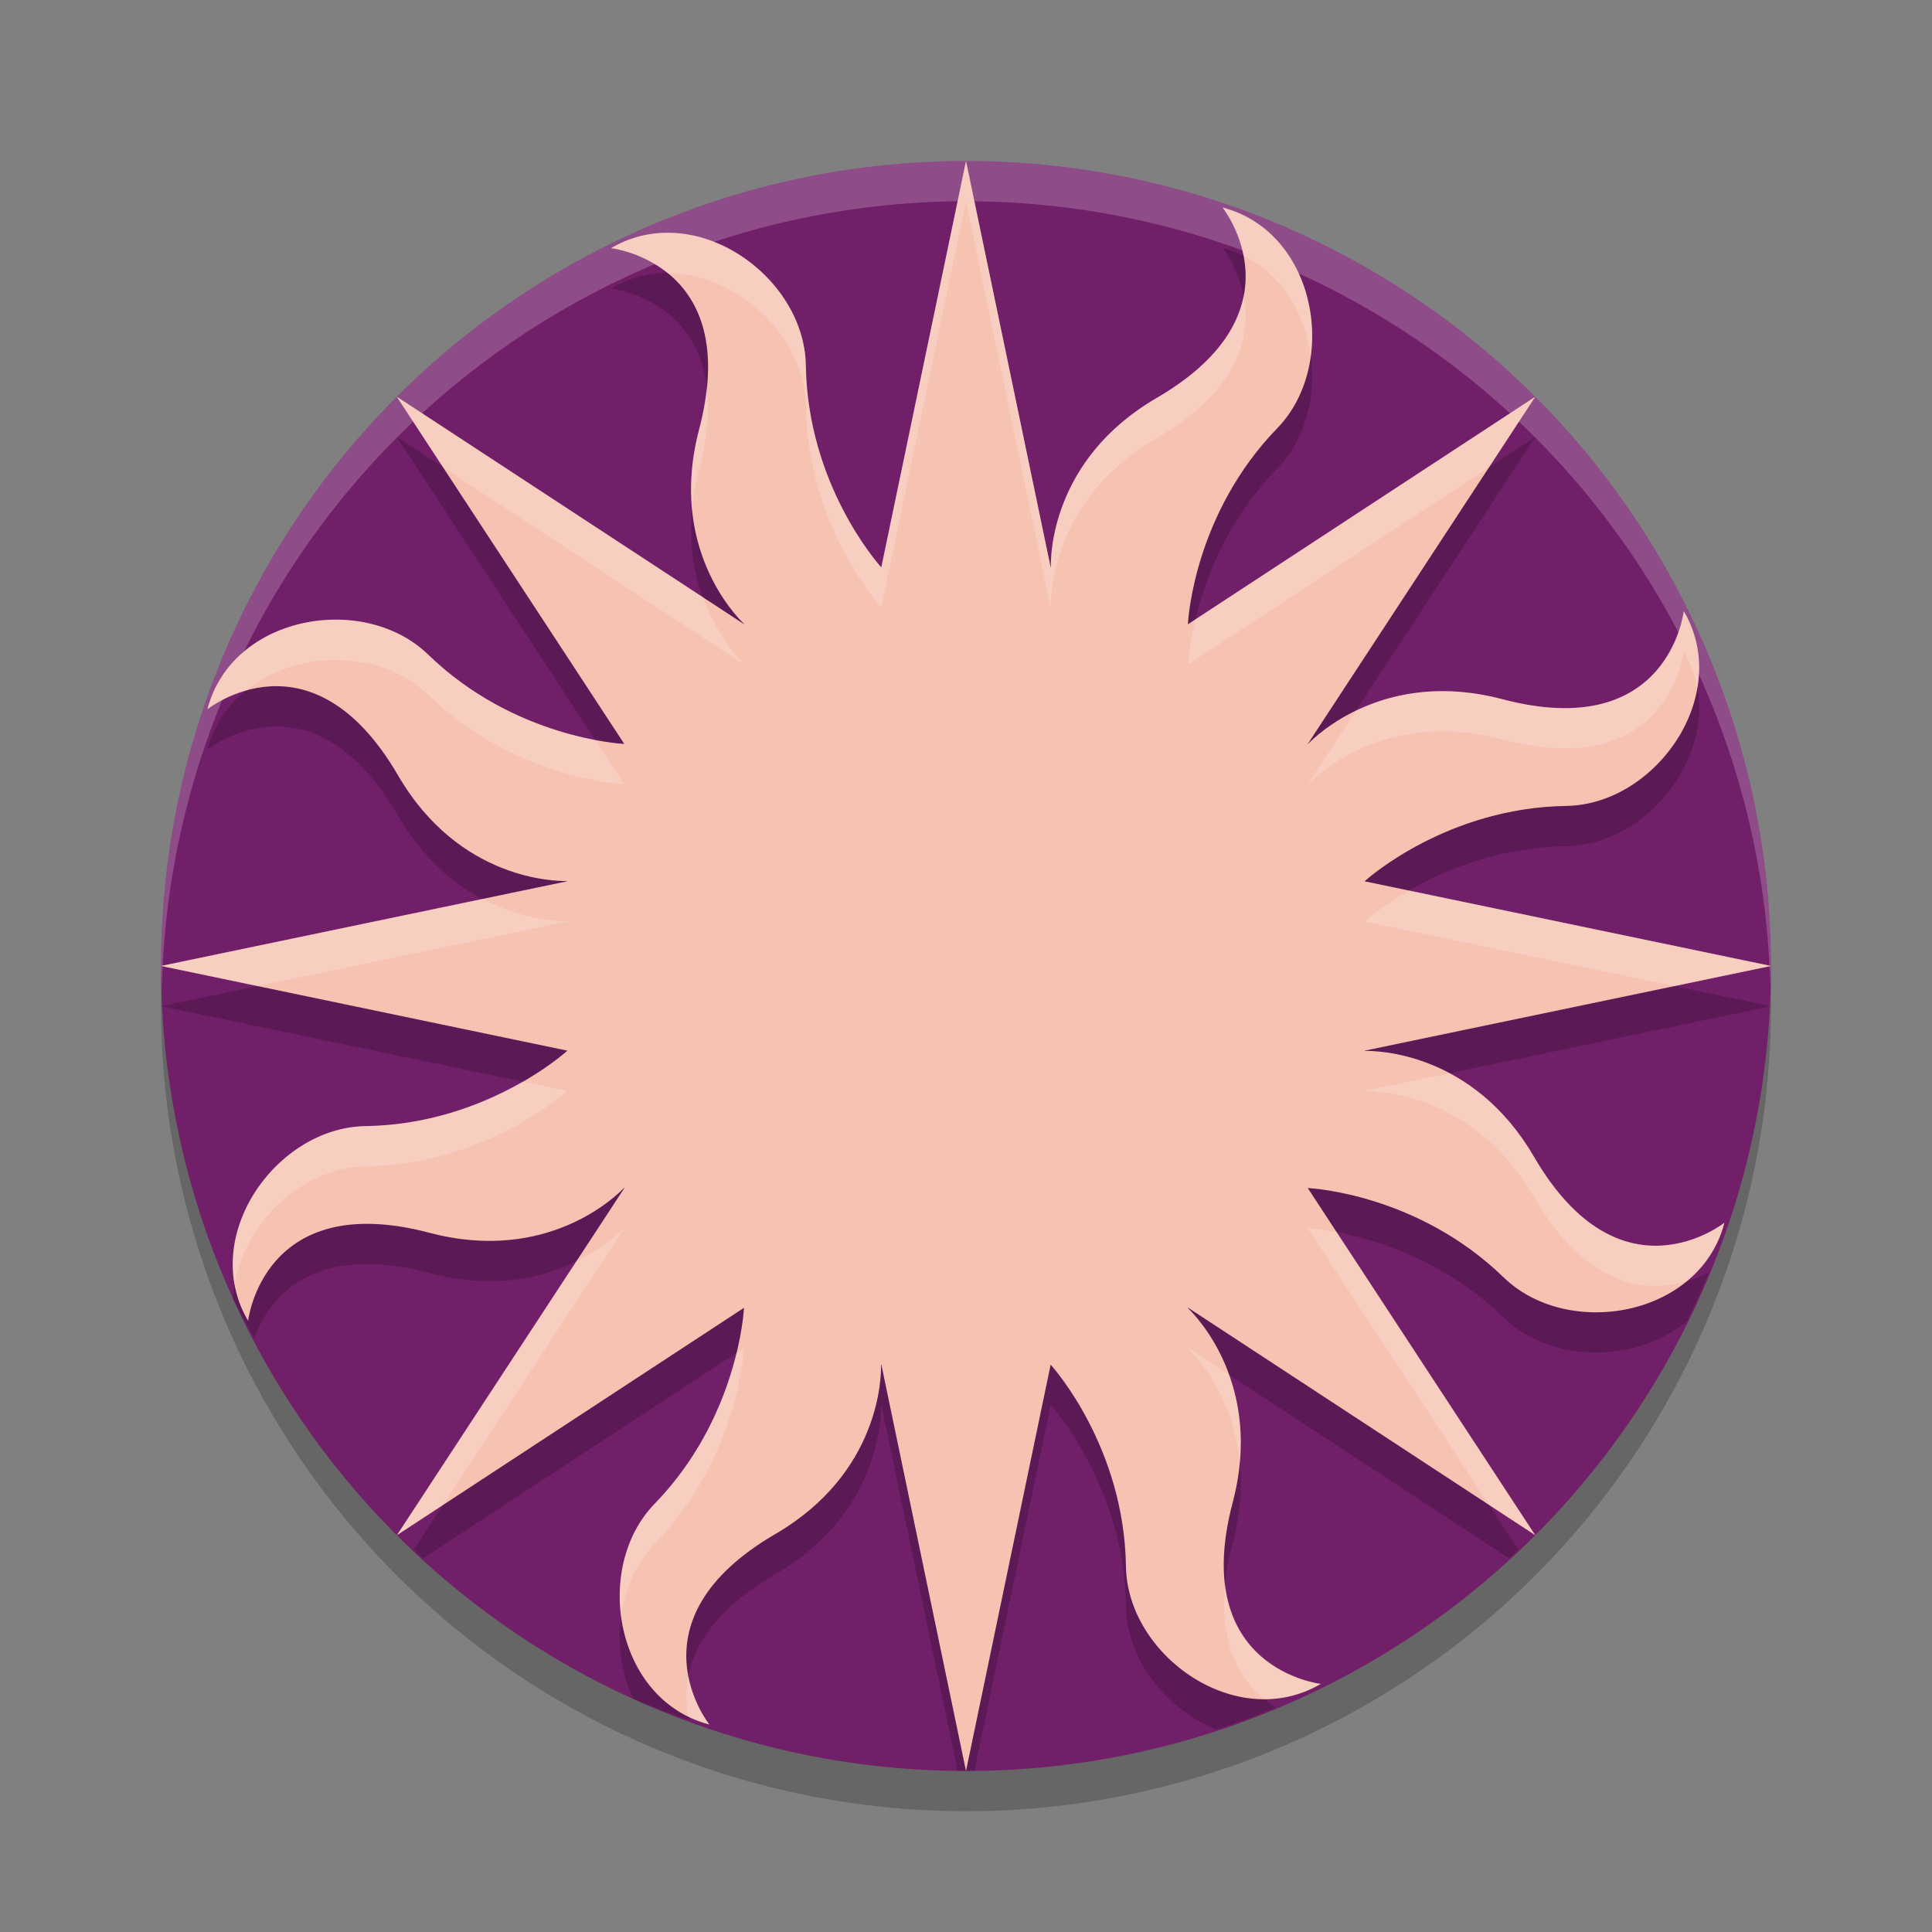 <svg xmlns="http://www.w3.org/2000/svg" width="48" height="48" version="1.1">
 <rect width="100%" height="100%" fill="#808080" stroke="none"/>
 <circle style="opacity:0.2" cx="24" cy="25" r="20"/>
 <circle style="fill:#721f6a" cx="24" cy="24" r="20"/>
 <path style="opacity:0.2" d="M 24 5 L 21.896 15.094 L 21.893 15.094 C 21.81 15.001 20.065 13.035 20.021 10.082 C 19.989 7.862 17.27 5.94 15.182 7.166 C 15.182 7.166 18.463 7.53 17.369 11.672 C 16.599 14.594 18.282 16.309 18.488 16.504 C 18.487 16.505 18.484 16.506 18.482 16.506 L 9.857 10.855 L 14.463 17.885 L 15.508 19.482 C 15.508 19.482 15.508 19.484 15.508 19.484 C 15.422 19.478 12.775 19.337 10.637 17.264 C 9.043 15.718 5.763 16.279 5.154 18.623 C 5.154 18.623 7.732 16.56 9.889 20.264 C 11.408 22.876 13.811 22.897 14.096 22.891 C 14.095 22.892 14.094 22.894 14.094 22.896 L 4.07 24.984 A 20 20 0 0 0 4.072 25.014 L 14.094 27.104 L 14.094 27.105 C 14.027 27.164 12.053 28.934 9.08 28.979 C 7.39 29.003 5.876 30.584 5.789 32.26 A 20 20 0 0 0 6.318 33.244 C 6.644 32.358 7.646 30.83 10.672 31.629 C 13.598 32.401 15.313 30.712 15.506 30.51 C 15.507 30.513 15.508 30.514 15.51 30.518 L 10.283 38.496 A 20 20 0 0 0 10.506 38.719 L 18.482 33.492 C 18.479 33.58 18.335 36.226 16.264 38.361 C 15.31 39.343 15.16 40.965 15.732 42.209 A 20 20 0 0 0 17.119 42.725 C 16.906 41.775 17.094 40.373 19.262 39.111 C 21.871 37.591 21.894 35.19 21.889 34.904 C 21.892 34.906 21.894 34.906 21.896 34.906 L 23.789 43.984 A 20 20 0 0 0 24 44 A 20 20 0 0 0 24.211 43.984 L 26.104 34.906 C 26.179 34.989 27.931 36.957 27.975 39.916 C 27.995 41.249 28.984 42.468 30.221 42.971 A 20 20 0 0 0 31.701 42.42 C 30.869 41.909 29.979 40.785 30.627 38.326 C 31.399 35.406 29.717 33.693 29.51 33.494 C 29.512 33.493 29.515 33.492 29.52 33.49 L 37.496 38.717 A 20 20 0 0 0 37.719 38.494 L 32.49 30.516 C 32.61 30.521 35.236 30.677 37.357 32.736 C 38.54 33.883 40.65 33.868 41.91 32.828 A 20 20 0 0 0 42.451 31.615 C 41.655 32.026 39.763 32.578 38.109 29.736 C 36.592 27.133 34.2 27.103 33.902 27.109 C 33.905 27.106 33.905 27.105 33.906 27.102 L 43.928 25.014 A 20 20 0 0 0 43.93 24.984 L 33.906 22.896 L 33.904 22.893 C 34.009 22.798 35.973 21.067 38.914 21.023 C 41.136 20.99 43.058 18.271 41.832 16.184 C 41.832 16.184 41.468 19.464 37.324 18.371 C 34.41 17.603 32.696 19.277 32.494 19.486 C 32.493 19.486 32.492 19.485 32.49 19.484 L 38.143 10.857 L 29.518 16.508 C 29.517 16.508 29.515 16.506 29.514 16.504 C 29.521 16.379 29.677 13.756 31.732 11.639 C 33.28 10.044 32.719 6.765 30.375 6.156 C 30.375 6.156 32.438 8.733 28.734 10.889 C 26.131 12.405 26.101 14.798 26.107 15.094 L 26.102 15.094 L 24 5 z"/>
 <path style="opacity:0.2;fill:#ffffff" d="M 24,4 A 20,20 0 0 0 4,24 20,20 0 0 0 4.021,24.582 20,20 0 0 1 24,5 20,20 0 0 1 43.979,24.418 20,20 0 0 0 44,24 20,20 0 0 0 24,4 Z"/>
 <path style="fill:#f6c2b1" d="m 38.109,28.736 c -1.517,-2.603 -3.909,-2.633 -4.206,-2.626 0.002,-0.003 0.002,-0.004 0.003,-0.007 L 44,23.999 33.906,21.896 l -9.46e-4,-0.003 c 0.105,-0.095 2.069,-1.826 5.01,-1.87 2.222,-0.034 4.143,-2.753 2.918,-4.84 0,0 -0.366,3.281 -4.509,2.188 -2.914,-0.768 -4.627,0.905 -4.829,1.115 -0.001,0 -0.002,-10e-4 -0.004,-0.002 L 38.143,9.857 29.517,15.508 c -9.46e-4,0 -0.003,-9.4e-4 -0.004,-0.003 0.007,-0.125 0.165,-2.747 2.22,-4.865 1.547,-1.595 0.985,-4.875 -1.359,-5.484 0,0 2.064,2.577 -1.64,4.733 -2.604,1.516 -2.633,3.91 -2.626,4.205 -0.002,0 -0.003,0 -0.005,0 L 24,4 21.896,14.094 c -8.1e-4,0 -0.003,0 -0.004,0 -0.082,-0.093 -1.827,-2.06 -1.871,-5.013 -0.033,-2.22 -2.751,-4.142 -4.839,-2.916 0,0 3.281,0.365 2.187,4.507 -0.77,2.922 0.913,4.637 1.119,4.831 -9.4e-4,9.5e-4 -0.003,0.003 -0.005,0.003 l -8.626,-5.651 4.605,7.028 1.046,1.597 c -5.4e-4,0 -5.4e-4,0.002 -8.1e-4,0.003 -0.086,-0.006 -2.733,-0.148 -4.871,-2.221 -1.594,-1.546 -4.875,-0.985 -5.483,1.359 0,0 2.578,-2.063 4.735,1.641 1.52,2.613 3.921,2.633 4.206,2.627 -8.1e-4,10e-4 -8.1e-4,0.004 -8.1e-4,0.006 L 4,23.999 14.094,26.103 v 0.003 c -0.066,0.059 -2.04,1.827 -5.013,1.872 -2.22,0.032 -4.144,2.752 -2.917,4.839 0,0 0.366,-3.282 4.509,-2.188 2.926,0.772 4.64,-0.916 4.833,-1.118 10e-4,0.003 0.003,0.004 0.005,0.008 l -5.65,8.623 8.622,-5.649 c -0.003,0.088 -0.148,2.734 -2.219,4.869 -1.547,1.592 -0.984,4.875 1.359,5.483 0,0 -2.062,-2.578 1.641,-4.733 2.61,-1.521 2.632,-3.921 2.626,-4.207 0.003,0.002 0.006,0.002 0.008,0.002 L 24,44 26.103,33.906 c 0,0 0,0 0.001,0 0.075,0.082 1.826,2.052 1.87,5.011 0.034,2.221 2.752,4.144 4.84,2.919 0,0 -3.28,-0.365 -2.188,-4.509 0.772,-2.92 -0.909,-4.633 -1.116,-4.831 0.002,-10e-4 0.005,-0.003 0.009,-0.005 l 8.623,5.65 -5.651,-8.624 c 0.12,0.005 2.746,0.16 4.867,2.22 1.595,1.546 4.876,0.985 5.485,-1.359 -1.35e-4,-1.4e-4 -2.579,2.062 -4.733,-1.641"/>
 <path style="fill:#ffffff;opacity:0.2" d="M 24 4 L 21.896 14.094 L 21.893 14.094 C 21.81 14.001 20.065 12.035 20.021 9.082 C 19.989 6.862 17.27 4.94 15.182 6.166 C 15.182 6.166 15.928 6.253 16.59 6.789 C 18.319 6.79 19.996 8.342 20.021 10.082 C 20.065 13.035 21.81 15.001 21.893 15.094 L 21.896 15.094 L 24 5 L 26.102 15.094 L 26.107 15.094 C 26.101 14.798 26.131 12.405 28.734 10.889 C 30.842 9.662 31.079 8.301 30.895 7.354 C 30.74 8.145 30.179 9.048 28.734 9.889 C 26.131 11.405 26.101 13.798 26.107 14.094 L 26.102 14.094 L 24 4 z M 30.375 5.156 C 30.375 5.156 30.755 5.637 30.895 6.355 C 31.859 6.827 32.427 7.803 32.564 8.848 C 32.774 7.302 32.009 5.581 30.375 5.156 z M 17.555 9.617 C 17.523 9.941 17.471 10.285 17.369 10.672 C 17.173 11.416 17.136 12.082 17.193 12.664 C 17.222 12.351 17.277 12.02 17.369 11.672 C 17.588 10.842 17.625 10.171 17.555 9.617 z M 9.857 9.855 L 11.006 11.607 L 18.482 16.506 C 18.484 16.506 18.487 16.505 18.488 16.504 C 18.375 16.397 17.824 15.816 17.471 14.844 L 9.857 9.855 z M 38.143 9.857 L 29.699 15.389 C 29.547 16.02 29.517 16.455 29.514 16.504 C 29.515 16.506 29.517 16.508 29.518 16.508 L 36.994 11.609 L 38.143 9.857 z M 41.832 15.184 C 41.832 15.184 41.468 18.464 37.324 17.371 C 35.726 16.95 34.504 17.267 33.68 17.67 L 32.49 19.484 C 32.492 19.485 32.493 19.486 32.494 19.486 C 32.696 19.277 34.41 17.603 37.324 18.371 C 41.468 19.464 41.832 16.184 41.832 16.184 C 42.005 16.478 42.11 16.785 42.166 17.096 C 42.275 16.459 42.191 15.795 41.832 15.184 z M 8.361 15.396 C 6.957 15.389 5.534 16.158 5.154 17.623 C 5.154 17.623 5.523 17.329 6.098 17.162 C 7.358 16.131 9.458 16.12 10.637 17.264 C 12.775 19.337 15.422 19.478 15.508 19.484 C 15.508 19.484 15.508 19.482 15.508 19.482 L 14.789 18.383 C 13.843 18.206 12.126 17.708 10.637 16.264 C 10.039 15.684 9.204 15.401 8.361 15.396 z M 35.014 22.127 C 34.353 22.508 33.949 22.852 33.904 22.893 L 33.906 22.896 L 41.6 24.498 L 44 23.998 L 35.014 22.127 z M 11.994 22.334 L 4 23.998 L 6.398 24.498 L 14.094 22.896 C 14.094 22.894 14.095 22.892 14.096 22.891 C 13.928 22.895 13.019 22.875 11.994 22.334 z M 35.998 26.666 L 33.906 27.102 C 33.905 27.105 33.905 27.106 33.902 27.109 C 34.2 27.103 36.592 27.133 38.109 29.736 C 39.448 32.036 40.949 32.11 41.895 31.838 C 42.34 31.475 42.685 30.989 42.844 30.377 C 42.844 30.377 40.264 32.439 38.109 28.736 C 37.484 27.663 36.713 27.042 35.998 26.666 z M 12.982 26.871 C 12.104 27.378 10.761 27.953 9.08 27.979 C 7.173 28.006 5.491 30.015 5.83 31.904 C 6.094 30.367 7.51 29.001 9.08 28.979 C 12.053 28.934 14.027 27.164 14.094 27.105 L 14.094 27.104 L 12.982 26.871 z M 15.506 30.51 C 15.419 30.601 15.004 30.992 14.324 31.326 L 9.859 38.141 L 11.008 37.389 L 15.51 30.518 C 15.508 30.514 15.507 30.513 15.506 30.51 z M 32.49 30.516 L 36.994 37.389 L 38.143 38.141 L 33.211 30.615 C 32.806 30.539 32.526 30.517 32.49 30.516 z M 29.52 33.49 C 29.515 33.492 29.512 33.493 29.51 33.494 C 29.665 33.642 30.637 34.633 30.803 36.336 C 30.884 35.46 30.738 34.736 30.523 34.148 L 29.52 33.49 z M 18.482 33.492 L 18.295 33.615 C 18.056 34.601 17.516 36.071 16.264 37.361 C 15.565 38.08 15.3 39.142 15.432 40.148 C 15.523 39.478 15.796 38.843 16.264 38.361 C 18.335 36.226 18.479 33.58 18.482 33.492 z M 30.439 39.381 C 30.292 40.871 30.81 41.728 31.406 42.211 C 31.883 42.211 32.363 42.101 32.814 41.836 C 32.814 41.836 30.72 41.596 30.439 39.381 z M 17.102 41.65 C 17.032 42.011 17.044 42.348 17.102 42.645 C 17.265 42.724 17.435 42.795 17.621 42.844 C 17.621 42.844 17.242 42.366 17.102 41.65 z"/>
</svg>
